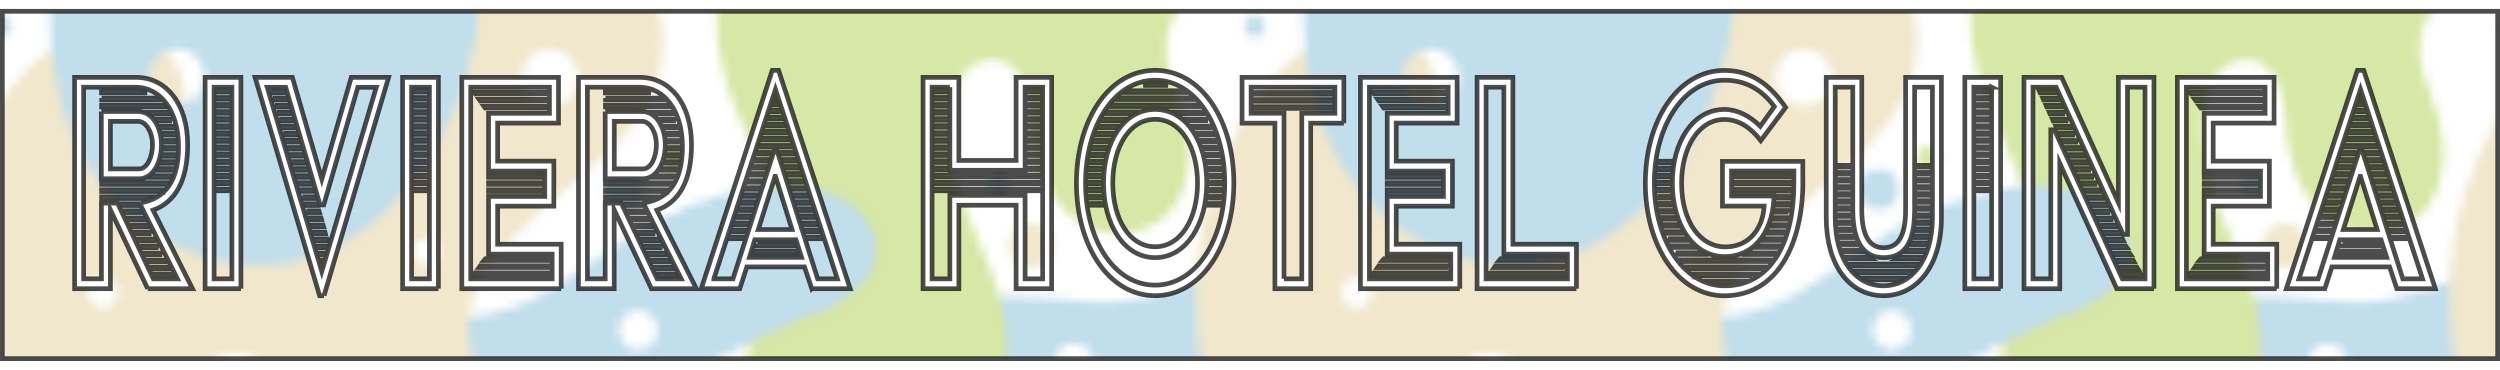 <svg xmlns="http://www.w3.org/2000/svg" xmlns:xlink="http://www.w3.org/1999/xlink" width="250" height="37" id="Layer_1" viewBox="0 0 289.12 40.72">
  <style>
    .st1{fill:#c6dd7f}.st2{fill:#e9ddb7}.st3{fill:#a6d0e4}
  </style>
  <pattern id="Alyssa" width="144.13" height="138.36" x="-195.92" y="-49.22" overflow="visible" patternUnits="userSpaceOnUse" viewBox="99.96 -216.83 144.13 138.36">
    <path fill="none" d="M99.96-216.83h144.13v138.36H99.96z"/>
    <path d="M311.04-58.31c-11.76-1.38-19.37.35-22.65 3.11-3.02 2.54-4.96 5.41-2.25 11.93 2.94 7.09 1.53 14.73-5.54 15.91-6.22 1.04-10.89-4.84-11.24-12.28-.24-5.18-1.9-8.3-5.53-7.61-3.63.69-4.63 5.9-3.63 11.76 1.38 8.13 5.54 11.76 6.23 20.23.49 6.05-2.94 13.66-12.45 15.04-9.3 1.35-15.91-4.32-16.6-10.55-.73-6.59 3.63-10.89 3.11-17.64s-4.01-10.17-5.88-17.29c-2.77-10.55 1.21-19.02 7.78-22.65 14.75-8.15 22.83 3.64 35.97 1.56 10.9-1.73 23.35-18.16 33.03-19.54 8.23-1.17 13.83 4.67 15.04 14.01 1.21 9.34-4.74 15.27-15.39 14.01zm-42.2.52c0-2.29-1.86-4.15-4.15-4.15s-4.15 1.86-4.15 4.15 1.86 4.15 4.15 4.15 4.15-1.86 4.15-4.15zm49.46-15.39c0-.96-.78-1.73-1.73-1.73s-1.73.77-1.73 1.73.77 1.73 1.73 1.73 1.73-.77 1.73-1.73z" class="st1"/>
    <path d="M148.8-77.49c0 7.17 4.59 13.81-1 16.33-8.5 3.83-28-14.33-28-36.17 0-12 8.67-19 17.83-19 12.33 0 18 8.17 18 17.5s-6.83 13.14-6.83 21.34zm-5.41-5.37c0-1.15-.93-2.08-2.07-2.08-1.15 0-2.08.93-2.08 2.08s.93 2.08 2.08 2.08c1.14-.01 2.07-.94 2.07-2.08z" class="st2"/>
    <path d="M223.49-54c-7.87 2.74-19.44-15.3-17.67-27.02 1.24-8.23 7.12-13.19 13.09-14.22 7.53-1.3 12.9 2.6 13.3 7.24.55 6.31-3.63 7.52-4.22 14.96-.56 7.14 3.69 16.19-4.5 19.04zm-3.78-27.51c0-1.43-1.16-2.59-2.59-2.59s-2.59 1.16-2.59 2.59 1.16 2.59 2.59 2.59c1.42.01 2.59-1.16 2.59-2.59z" class="st3"/>
    <path d="M119.35-76.47c0 1.43-1.16 2.59-2.59 2.59s-2.59-1.16-2.59-2.59 1.16-2.59 2.59-2.59 2.59 1.16 2.59 2.59z" class="st2"/>
    <path d="M184.57-84.19c.74 8.1 12.67 7.02 17.9 14.21 10.52 14.47-1.22 46.37-21.63 46.37-11.74 0-24.22-9.72-24.22-29.22 0-15.83 10.17-21.5 8.25-42.17-1.01-10.83-12.5-20.34-12.5-34.75 0-5.92 3.59-13.45 11.55-13.45 7.05 0 10.82 5.95 10.82 12.9 0 6.8-5.38 15.74 1.38 19.05 5.24 2.57 13.21-4.77 19.5-6.75 5.19-1.64 12.39.22 14.75 8.5 2.53 8.88-3.25 14.75-11.59 16.69-6.31 1.49-14.8 2.18-14.21 8.62zm-15.98-30.56c0-1.82-1.47-3.29-3.29-3.29-1.81 0-3.29 1.47-3.29 3.29 0 1.81 1.47 3.29 3.29 3.29s3.29-1.47 3.29-3.29zm25.98 9.7c1.29 0 2.33-1.04 2.33-2.33s-1.04-2.33-2.33-2.33-2.33 1.04-2.33 2.33c0 1.28 1.05 2.33 2.33 2.33zm-19.98 59.67c0-1.82-1.47-3.29-3.29-3.29-1.81 0-3.29 1.47-3.29 3.29 0 1.81 1.47 3.29 3.29 3.29 1.82-.01 3.29-1.48 3.29-3.29z" class="st3"/>
    <path d="M166.91-58.31c-11.76-1.38-19.37.35-22.65 3.11-3.02 2.54-4.96 5.41-2.25 11.93 2.94 7.09 1.53 14.73-5.54 15.91-6.22 1.04-10.89-4.84-11.24-12.28-.24-5.18-1.9-8.3-5.53-7.61-3.63.69-4.63 5.9-3.63 11.76 1.38 8.13 5.54 11.76 6.23 20.23.49 6.05-2.94 13.66-12.45 15.04-9.3 1.35-15.91-4.32-16.6-10.55-.73-6.59 3.63-10.89 3.11-17.64s-4.01-10.17-5.88-17.29c-2.77-10.55 1.21-19.02 7.78-22.65 14.75-8.15 22.83 3.64 35.97 1.56 10.9-1.73 23.35-18.16 33.03-19.54 8.23-1.17 13.83 4.67 15.04 14.01 1.21 9.34-4.74 15.27-15.39 14.01zm-42.2.52c0-2.29-1.86-4.15-4.15-4.15s-4.15 1.86-4.15 4.15 1.86 4.15 4.15 4.15 4.15-1.86 4.15-4.15zm49.46-15.39c0-.96-.78-1.73-1.73-1.73-.96 0-1.73.77-1.73 1.73s.77 1.73 1.73 1.73 1.73-.77 1.73-1.73z" class="st1"/>
    <g>
      <path d="M290.28-104.84c0 6.23-4.15 10.72-8.65 11.59-4.5.87-8.32-1.28-12.97 1.21-4.84 2.59-7.09 11.07-16.78 11.07-7.96 0-15.22-7.96-15.22-18.85 0-20.23 13.14-29.23 25.59-29.23 16.62 0 28.03 12.62 28.03 24.21zm-19.71-14.35c0-2.1-1.7-3.8-3.8-3.8-2.1 0-3.8 1.7-3.8 3.8 0 2.1 1.7 3.8 3.8 3.8 2.1 0 3.8-1.7 3.8-3.8z" class="st3"/>
      <path d="M311.04-196.67c-11.76-1.38-19.37.35-22.65 3.11-3.02 2.54-4.96 5.41-2.25 11.93 2.94 7.09 1.53 14.73-5.54 15.91-6.22 1.04-10.89-4.84-11.24-12.28-.24-5.18-1.9-8.3-5.53-7.61-3.63.69-4.63 5.9-3.63 11.76 1.38 8.13 5.54 11.76 6.23 20.23.49 6.05-2.94 13.66-12.45 15.04-9.3 1.35-15.91-4.32-16.6-10.55-.73-6.59 3.63-10.89 3.11-17.64s-4.01-10.17-5.88-17.29c-2.77-10.55 1.21-19.02 7.78-22.65 14.75-8.15 22.83 3.64 35.97 1.56 10.9-1.73 23.35-18.16 33.03-19.54 8.23-1.17 13.83 4.67 15.04 14.01 1.21 9.34-4.74 15.26-15.39 14.01zm-42.2.52c0-2.29-1.86-4.15-4.15-4.15s-4.15 1.86-4.15 4.15 1.86 4.15 4.15 4.15 4.15-1.86 4.15-4.15zm49.46-15.39c0-.96-.78-1.73-1.73-1.73s-1.73.77-1.73 1.73.77 1.73 1.73 1.73 1.73-.78 1.73-1.73z" class="st1"/>
    </g>
    <g>
      <path d="M131.8-133.19c-13.96 1.99-21.17-13.33-17.67-20.33 3.67-7.33 12.12-4.17 19.5-4.17 9.67 0 16.37-7.57 20.42-2.25 4.25 5.58-5.01 24.29-22.25 26.75zm.52-17.48c0-1.24-1.01-2.25-2.25-2.25s-2.25 1.01-2.25 2.25 1.01 2.25 2.25 2.25 2.25-1.01 2.25-2.25z" class="st3"/>
      <path d="M148.8-215.86c0 7.17 4.59 13.81-1 16.33-8.5 3.83-28-14.33-28-36.17 0-12 8.67-19 17.83-19 12.33 0 18 8.17 18 17.5 0 9.34-6.83 13.15-6.83 21.34zm-5.41-5.37c0-1.15-.93-2.08-2.07-2.08-1.15 0-2.08.93-2.08 2.08s.93 2.08 2.08 2.08c1.14 0 2.07-.93 2.07-2.08z" class="st2"/>
      <path d="M146.15-104.84c0 6.23-4.15 10.72-8.65 11.59-4.5.87-8.32-1.28-12.97 1.21-4.84 2.59-7.09 11.07-16.77 11.07-7.96 0-15.22-7.96-15.22-18.85 0-20.23 13.14-29.23 25.59-29.23 16.61 0 28.02 12.62 28.02 24.21zm-19.71-14.35c0-2.1-1.7-3.8-3.8-3.8-2.1 0-3.8 1.7-3.8 3.8 0 2.1 1.7 3.8 3.8 3.8 2.1 0 3.8-1.7 3.8-3.8z" class="st3"/>
      <path d="M145.46-128.53c0 1.34-1.08 2.42-2.42 2.42-1.34 0-2.42-1.08-2.42-2.42 0-1.34 1.08-2.42 2.42-2.42 1.34 0 2.42 1.08 2.42 2.42z" class="st1"/>
      <path d="M229.16-147.04c-3.19 4.68 1.04 10.72-1.38 15.22s-6.74 5.02-9.86 2.6c-3.63-2.83-3.41-6.64-8.3-8.82-5.53-2.46-17.98 2.25-19.71-7.26-.88-4.81 2.38-8.57 7.26-9.68 6.05-1.38 9.35-.18 15.39-3.11 6.05-2.94 11.24-8.99 22.14-12.11 10.41-2.97 16.07 1.56 16.6 5.88 1.04 8.46-17.13 9.94-22.14 17.28zm-2.25-7.43c0-1.24-1.01-2.25-2.25-2.25s-2.25 1.01-2.25 2.25 1.01 2.25 2.25 2.25c1.25-.01 2.25-1.01 2.25-2.25z" class="st3"/>
      <path d="M256.13-107.86c0 17.17-14.5 25.5-27 22.83-10.26-2.19-12.83-17.33-16.67-26.17-3.71-8.56-8.83-22.5-20.17-22.5-11.2 0-12.83 14.5-23.67 14.5-11 0-24.5-15.67-24.5-39.67 0-14.67 9.8-31.46 20.83-30.67 11.67.83 4.5 19.67 15.33 19.67 9.5 0 7.86-16.26 9.17-23.33 1.67-9 6.83-14.17 18.5-13.17 14.44 1.24 22.33 13.5 18.87 23.34-4.03 11.45-23.87 17.32-21.54 30.49 1.35 7.59 13 12 26 16.17 14.54 4.67 24.85 11.35 24.85 28.51zm-44.95-75.84c0 1.82 1.47 3.29 3.29 3.29 1.81 0 3.29-1.47 3.29-3.29s-1.47-3.29-3.29-3.29-3.29 1.47-3.29 3.29zm-46.7 24.9c0-.96-.77-1.73-1.73-1.73s-1.73.78-1.73 1.73c0 .96.78 1.73 1.73 1.73.96 0 1.73-.77 1.73-1.73zm17.47 10.72c0-2.1-1.7-3.8-3.8-3.8-2.1 0-3.8 1.7-3.8 3.8 0 2.1 1.71 3.8 3.8 3.8 2.1.01 3.8-1.69 3.8-3.8zm19.89-15.56c0-.86-.7-1.56-1.56-1.56-.86 0-1.56.7-1.56 1.56 0 .86.7 1.56 1.56 1.56.86 0 1.56-.7 1.56-1.56zm29.64 54.7c0-1.75-1.42-3.17-3.17-3.17s-3.17 1.42-3.17 3.17 1.42 3.17 3.17 3.17 3.17-1.42 3.17-3.17z" class="st2"/>
      <path d="M223.49-192.36c-7.87 2.74-19.44-15.3-17.67-27.02 1.24-8.23 7.12-13.19 13.09-14.22 7.53-1.3 12.9 2.6 13.3 7.24.55 6.31-3.63 7.52-4.22 14.96-.56 7.14 3.69 16.19-4.5 19.04zm-3.78-27.51c0-1.43-1.16-2.59-2.59-2.59s-2.59 1.16-2.59 2.59 1.16 2.59 2.59 2.59c1.42 0 2.59-1.16 2.59-2.59z" class="st3"/>
      <path d="M119.35-214.83c0 1.43-1.16 2.59-2.59 2.59s-2.59-1.16-2.59-2.59 1.16-2.59 2.59-2.59 2.59 1.16 2.59 2.59zM253.35-128.09c0-8.41-5.08-15.23-11.34-15.23s-11.34 6.82-11.34 15.23 5.08 12.44 11.34 12.44 11.34-4.03 11.34-12.44z" class="st2"/>
      <path d="M184.57-222.55c.74 8.1 12.67 7.02 17.9 14.21 10.52 14.47-1.22 46.37-21.63 46.37-11.74 0-24.22-9.72-24.22-29.22 0-15.83 10.17-21.5 8.25-42.17-1.01-10.83-12.5-20.34-12.5-34.75 0-5.92 3.59-13.45 11.55-13.45 7.05 0 10.82 5.95 10.82 12.9 0 6.8-5.38 15.74 1.38 19.05 5.24 2.57 13.21-4.77 19.5-6.75 5.19-1.64 12.39.22 14.75 8.5 2.53 8.88-3.25 14.75-11.59 16.69-6.31 1.48-14.8 2.18-14.21 8.62zm-15.98-30.56c0-1.82-1.47-3.29-3.29-3.29-1.81 0-3.29 1.47-3.29 3.29 0 1.81 1.47 3.29 3.29 3.29s3.29-1.48 3.29-3.29zm25.98 9.7c1.29 0 2.33-1.04 2.33-2.33s-1.04-2.33-2.33-2.33-2.33 1.04-2.33 2.33c0 1.28 1.05 2.33 2.33 2.33zm-19.98 59.67c0-1.82-1.47-3.29-3.29-3.29-1.81 0-3.29 1.47-3.29 3.29 0 1.81 1.47 3.29 3.29 3.29 1.82-.01 3.29-1.48 3.29-3.29z" class="st3"/>
      <path d="M166.91-196.67c-11.76-1.38-19.37.35-22.65 3.11-3.02 2.54-4.96 5.41-2.25 11.93 2.94 7.09 1.53 14.73-5.54 15.91-6.22 1.04-10.89-4.84-11.24-12.28-.24-5.18-1.9-8.3-5.53-7.61-3.63.69-4.63 5.9-3.63 11.76 1.38 8.13 5.54 11.76 6.23 20.23.49 6.05-2.94 13.66-12.45 15.04-9.3 1.35-15.91-4.32-16.6-10.55-.73-6.59 3.63-10.89 3.11-17.64s-4.01-10.17-5.88-17.29c-2.77-10.55 1.21-19.02 7.78-22.65 14.75-8.15 22.83 3.64 35.97 1.56 10.9-1.73 23.35-18.16 33.03-19.54 8.23-1.17 13.83 4.67 15.04 14.01 1.21 9.34-4.74 15.26-15.39 14.01zm-42.2.52c0-2.29-1.86-4.15-4.15-4.15s-4.15 1.86-4.15 4.15 1.86 4.15 4.15 4.15 4.15-1.86 4.15-4.15zm49.46-15.39c0-.96-.78-1.73-1.73-1.73-.96 0-1.73.77-1.73 1.73s.77 1.73 1.73 1.73 1.73-.78 1.73-1.73zM230.2-174.36c0 .76-.62 1.38-1.38 1.38-.76 0-1.38-.62-1.38-1.38 0-.76.62-1.38 1.38-1.38.76 0 1.38.62 1.38 1.38z" class="st1"/>
      <path d="M235.73-212.75c0 1.24-1.01 2.25-2.25 2.25s-2.25-1.01-2.25-2.25 1.01-2.25 2.25-2.25 2.25 1.01 2.25 2.25z" class="st2"/>
      <path d="M152.21-189.58c0 .67-.54 1.21-1.21 1.21s-1.21-.54-1.21-1.21.54-1.21 1.21-1.21 1.21.54 1.21 1.21zM148.57-121.1c0 .76-.62 1.38-1.38 1.38s-1.38-.62-1.38-1.38c0-.76.62-1.38 1.38-1.38s1.38.62 1.38 1.38z" class="st3"/>
      <path d="M233.14-143.06c0 .67-.54 1.21-1.21 1.21-.67 0-1.21-.54-1.21-1.21 0-.67.54-1.21 1.21-1.21.67 0 1.21.54 1.21 1.21z" class="st2"/>
      <path d="M195.85-125.13c0 1.88-1.53 3.41-3.41 3.41-1.88 0-3.41-1.53-3.41-3.41 0-1.88 1.53-3.41 3.41-3.41 1.88 0 3.41 1.52 3.41 3.41z" class="st1"/>
      <path d="M200.83-85.28c0 1.16-.94 2.1-2.1 2.1s-2.1-.94-2.1-2.1.94-2.1 2.1-2.1 2.1.94 2.1 2.1zM162.03-91.58c0 .87-.7 1.57-1.57 1.57-.87 0-1.57-.7-1.57-1.57 0-.87.71-1.57 1.57-1.57.87 0 1.57.71 1.57 1.57z" class="st2"/>
      <circle cx="233.08" cy="-205.62" r="2.62" class="st1"/>
      <circle cx="223.12" cy="-170.75" r="2.36" class="st3"/>
      <path d="M127.69-164.2c0 1.45-1.17 2.62-2.62 2.62-1.45 0-2.62-1.17-2.62-2.62 0-1.45 1.17-2.62 2.62-2.62 1.44 0 2.62 1.17 2.62 2.62z" class="st2"/>
      <path d="M122.7-171.28c0 .72-.59 1.31-1.31 1.31-.72 0-1.31-.59-1.31-1.31s.59-1.31 1.31-1.31c.73 0 1.31.59 1.31 1.31z" class="st3"/>
      <path d="M186.94-119.37c0 .87-.71 1.57-1.57 1.57-.87 0-1.57-.7-1.57-1.57 0-.87.7-1.57 1.57-1.57.86 0 1.57.7 1.57 1.57z" class="st2"/>
    </g>
    <g>
      <path d="M85.03-147.04c-3.19 4.68 1.04 10.72-1.38 15.22s-6.74 5.02-9.86 2.6c-3.63-2.83-3.41-6.64-8.3-8.82-5.53-2.46-17.98 2.25-19.71-7.26-.88-4.81 2.38-8.57 7.26-9.68 6.05-1.38 9.35-.18 15.39-3.11 6.05-2.94 11.24-8.99 22.14-12.11 10.41-2.97 16.07 1.56 16.6 5.88 1.04 8.46-17.13 9.94-22.14 17.28zm-2.24-7.43c0-1.24-1.01-2.25-2.25-2.25s-2.25 1.01-2.25 2.25 1.01 2.25 2.25 2.25c1.24-.01 2.25-1.01 2.25-2.25z" class="st3"/>
      <path d="M112-107.86c0 17.17-14.5 25.5-27 22.83-10.26-2.19-12.83-17.33-16.67-26.17-3.71-8.56-8.83-22.5-20.17-22.5-11.2 0-12.83 14.5-23.67 14.5-11 0-24.5-15.67-24.5-39.67 0-14.67 9.8-31.46 20.83-30.67 11.67.83 4.5 19.67 15.33 19.67 9.5 0 7.86-16.26 9.17-23.33 1.67-9 6.83-14.17 18.5-13.17 14.44 1.24 22.33 13.5 18.87 23.34-4.03 11.45-23.87 17.32-21.54 30.49 1.35 7.59 13 12 26 16.17C101.7-131.7 112-125.02 112-107.86zM67.05-183.7c0 1.82 1.47 3.29 3.29 3.29 1.81 0 3.29-1.47 3.29-3.29s-1.47-3.29-3.29-3.29-3.29 1.47-3.29 3.29zm-46.69 24.9c0-.96-.77-1.73-1.73-1.73s-1.73.78-1.73 1.73c0 .96.78 1.73 1.73 1.73s1.73-.77 1.73-1.73zm17.46 10.72c0-2.1-1.7-3.8-3.8-3.8-2.1 0-3.8 1.7-3.8 3.8 0 2.1 1.71 3.8 3.8 3.8 2.1.01 3.8-1.69 3.8-3.8zm19.89-15.56c0-.86-.7-1.56-1.56-1.56-.86 0-1.56.7-1.56 1.56 0 .86.7 1.56 1.56 1.56.86 0 1.56-.7 1.56-1.56zm29.64 54.7c0-1.75-1.42-3.17-3.17-3.17s-3.17 1.42-3.17 3.17 1.42 3.17 3.17 3.17 3.17-1.42 3.17-3.17z" class="st2"/>
      <path d="M109.22-128.09c0-8.41-5.08-15.23-11.34-15.23s-11.34 6.82-11.34 15.23 5.08 12.44 11.34 12.44 11.34-4.03 11.34-12.44z" class="st2"/>
    </g>
  </pattern>
  <pattern id="SVGID_1_" patternTransform="translate(0 24)" xlink:href="#Alyssa"/>
  <path fill="url(#SVGID_1_)" stroke="#000" stroke-miterlimit="10" stroke-width=".546" d="M16.29 22.41c2.87-.49 4.36-2.57 4.36-6.48 0-4.2-2.14-6.88-4.96-6.88H9.67v22.16h2.06v-8.76h1.86l4.14 8.76h2.79l-4.22-8.43v-.37zm2.08-1.3h-6.62v-.2h6.87l-.25.2zm.84-.82h-7.46v-.2h7.6l-.14.2zm.48-.81h-2.17l.22-.2h2.06l-.11.2zm.31-.82h-1.8l.14-.2h1.75l-.09.2zm.2-.81h-1.6l.08-.2h1.58l-.06.2zm.11-.81h-1.49l.03-.2h1.46v.2zm.06-.82h-1.41v-.2h1.41v.2zm-.03-.81h-1.41v-.2h1.41v.2zm-.08-.82h-1.35l-.08-.2h1.44v.2zm-.12-.81h-1.52l-.08-.2h1.55l.05.2zm-.25-.82h-1.58l-.2-.2h1.72l.06.2zm-.31-.81h-1.97l-.31-.2h2.17l.11.2zM11.75 9.5h3.94l1.32.2h-5.27v-.2zm0 .81h6.34l.23.2h-6.56v-.2zm0 .82h7.18l.14.2h-7.32v-.2zm-.03.73h4.25c1.72 0 2.7 1.95 2.7 3.83 0 2.16-1.04 3.95-2.59 3.95h-4.36v-7.78zm.03 10.06v-.2h5.49l-.73.2h-4.76zm2.2.61h2v.2h-1.91l-.09-.2zm6 8.35h-2.06l-.08-.2h2.06l.08.2zm-.37-.81H17.5l-.08-.2h2.03l.13.2zm-.42-.82H17.1l-.08-.2h2.03l.11.2zm-.4-.81H16.7l-.08-.2h2l.14.2zm-.42-.82h-2.03l-.08-.2h2l.11.2zm-.39-.81h-2.03l-.08-.2h1.97l.14.2zm-.42-.81h-1.97l-.08-.2h1.94l.11.2zm-.4-.82h-1.97l-.08-.2h1.91l.14.2zm-.42-.81h-1.92l-.08-.2h1.89l.11.2zm-.4-.82H14.4l-.08-.2h1.86l.13.2zm-.22-5.05h-3.32V13h3.21c.93 0 1.66 1.26 1.66 2.69s-.62 2.81-1.55 2.81zm122.4 1.63c0 4.11-1.92 7.37-4.9 7.37-3.01 0-4.9-3.26-4.9-7.37s1.89-7.37 4.9-7.37c2.98 0 4.9 3.26 4.9 7.37zm96.62-11.08v22.16h2.06V13.98h.42l7.86 17.23h2.62V9.05h-2.03v17.02h-.51l-7.74-17.02h-2.68zm.74.45h1.77l.11.2h-1.8l-.08-.2zm11.8 21.3h-2.06l-.08-.2h2l.14.2zm-.4-.73h-1.97l-.08-.2h1.92l.13.2zm-.45-.82h-1.92l-.08-.2h1.89l.11.2zm-.53-1.01l.14.2h-1.89l-.08-.2h1.83zm-.29-.62h-1.83l-.08-.2h1.77l.14.2zm-.42-.81h-1.77l-.08-.2h1.75l.1.2zm-.42-.81h-1.72l-.08-.2h1.69l.11.2zm-.37-.82h-1.72l-.08-.2h1.69l.11.2zm-.36-.81h-1.75l-.08-.2h1.72l.11.2zm-.37-.82h-1.75l-.08-.2h1.72l.11.2zm-.39-.81h-1.72l-.08-.2h1.69l.11.2zm-.37-.82h-1.72l-.08-.2h1.69l.11.2zm-.36-.81h-1.72l-.08-.2h1.69l.11.2zm-.37-.82h-1.75l-.08-.2h1.72l.11.2zm-.37-.81h-1.75l-.08-.2h1.72l.11.2zm-.36-.82h-1.75l-.08-.2h1.72l.11.2zm-.4-.81h-1.72l-.08-.2h1.69l.11.2zm-.36-.81h-1.72l-.08-.2h1.69l.11.2zm-.37-.82h-1.72l-.08-.2h1.69l.11.2zm-.37-.81h-1.75l-.08-.2h1.72l.11.2zm-.36-.82h-1.75l-.08-.2h1.72l.11.2zm-.4-.81h-1.72l-.08-.2h1.69l.11.2zm-.36-.82h-1.75l-.08-.2h1.72l.11.2zm-.37-.81h-1.75l-.08-.2h1.72l.11.2zm-.36-.82h-1.77l-.08-.2h1.75l.1.2zm-.37-.81h-1.77l-.08-.2H238l.1.2zM74.36 18.5h-3.32V13h3.21c.93 0 1.66 1.26 1.66 2.69s-.62 2.81-1.55 2.81zm74.13 12.71h2.06V12.07h3.83V9.05h-9.69v3.01h3.8v19.15zm-3.52-21.55h9.12v.2h-9.12v-.2zm0 .82h9.12v.2h-9.12v-.2zm0 1.02v-.2h9.12v.2h-9.12zM49.66 9.05H47.6v22.16h2.06V9.05zm-.28 11.98h-1.49v-.2h1.49v.2zm0-.82h-1.49v-.2h1.49v.2zm0-.81h-1.49v-.2h1.49v.2zm0-.82h-1.49v-.2h1.49v.2zm0-.81h-1.49v-.2h1.49v.2zm0-.82h-1.49v-.2h1.49v.2zm0-.81h-1.49v-.2h1.49v.2zm0-.82h-1.49v-.2h1.49v.2zm0-.81h-1.49v-.2h1.49v.2zm0-.81h-1.49v-.2h1.49v.2zm0-.82h-1.49v-.2h1.49v.2zm0-.81h-1.49v-.2h1.49v.2zm0-.82h-1.49v-.2h1.49v.2zm0-.81h-1.49v-.2h1.49v.2zm0-.82h-1.49v-.2h1.49v.2zm37.91 17.07l-.62 2.04h6.03l-.65-2.04h-4.76zm.31.49h4.08l.08.2h-4.22l.06-.2zm-.31 1.01l.06-.2h4.56l.06.2h-4.68zm112.14.45c-3.63 0-6.03-3.75-6.03-8.51s2.39-8.51 6.03-8.51c1.49 0 2.96.77 4.14 1.95l1.63-2.28c-1.46-2-3.35-3.05-5.77-3.05-4.7 0-8.11 5.25-8.11 11.89 0 6.64 3.41 11.89 8.11 11.89 5.43 0 8.03-5.09 8.03-11.85v-1.43h-7.21v2.89h4.9c-.03 3.35-1.75 7.01-5.72 7.01zm-7.66-11.03h1.58l-.06.2h-1.55l.03-.2zm-.08.81h1.55l-.06.2h-1.52l.03-.2zm-.06.81h1.52l-.03.2h-1.52l.03-.2zm-.03.82h1.52v.2h-1.52v-.2zm0 .81h1.52l.03.2h-1.52l-.03-.2zm.06.82h1.52l.06.2h-1.55l-.03-.2zm.08.81h1.55l.06.2h-1.55l-.06-.2zm.14.82h1.58l.06.2h-1.6l-.04-.2zm.17.81h1.63l.08.2h-1.69l-.02-.2zm.2.82H194l.11.2h-1.77l-.09-.2zm.28.81h1.86l.14.2h-1.91l-.09-.2zm.34.82h2.03l.14.2h-2.08l-.09-.2zm.42.81h2.25l.17.2h-2.34l-.08-.2zm.48.81h2.76l.28.2h-2.9l-.14-.2zm5.66 3.39c-.45 0-.93-.04-1.32-.12h2.62c-.23.07-.59.12-1.3.12zm3.21-.74h-6.08l-.37-.2H203l-.36.2zm1.21-.81h-8.45l-.2-.2h8.84l-.19.2zm.73-.82h-10l-.17-.2h4.08c.23.04.62.08.93.08.39 0 .65-.04.9-.08h4.42l-.16.2zm.65-.81h-3.07l.28-.2h2.93l-.14.2zm.45-.82h-2.39l.23-.2h2.28l-.12.2zm.31-.81h-2l.14-.2h1.97l-.11.2zm.28-.82h-1.8l.14-.2h1.75l-.09.2zm.26-.81h-1.72l.11-.2h1.69l-.08.2zm.17-.81h-1.6l.06-.2h1.6l-.06.2zm.14-.82h-1.52l.03-.2h1.55l-.06.2zm.11-.81h-1.55l.06-.2h1.52l-.03.2zm.08-.82h-1.55l.03-.2h1.52v.2zm-6.42-2.65h6.5v.2h-6.5v-.2zm0 .82h6.5v.2h-6.5v-.2zm0 1.02v-.2h6.5v.2h-6.5zm29.72-12.02h-2.06v22.16h2.06V9.05zm-.28 11.98h-1.49v-.2h1.49v.2zm0-.82h-1.49v-.2h1.49v.2zm0-.81h-1.49v-.2h1.49v.2zm0-.82h-1.49v-.2h1.49v.2zm0-.81h-1.49v-.2h1.49v.2zm0-.82h-1.49v-.2h1.49v.2zm0-.81h-1.49v-.2h1.49v.2zm0-.82h-1.49v-.2h1.49v.2zm0-.81h-1.49v-.2h1.49v.2zm0-.81h-1.49v-.2h1.49v.2zm0-.82h-1.49v-.2h1.49v.2zm0-.81h-1.49v-.2h1.49v.2zm0-.82h-1.49v-.2h1.49v.2zm0-.81h-1.49v-.2h1.49v.2zm0-.82h-1.49v-.2h1.49v.2zM89.68 19.36l1.92 6.15h-3.91l1.94-6.15h.05zm128.14 9.4c-2.03 0-3.55-1.43-3.55-5.54V9.05h-2.03v15.07c0 4.93 2.34 7.9 5.58 7.9 3.13 0 5.66-2.85 5.66-7.9V9.05h-2.06v14.17c.01 4.12-1.37 5.54-3.6 5.54zm-5.29-10.67h1.46v.2h-1.46v-.2zm0 .82h1.46v.2h-1.46v-.2zm0 .81h1.46v.2h-1.46v-.2zm0 .82h1.46v.2h-1.46v-.2zm0 .81h1.46v.2h-1.46v-.2zm0 .82h1.46v.2h-1.46v-.2zm0 .81h1.46v.2h-1.46v-.2zm0 .82h1.46l.03.2h-1.49v-.2zm0 .81h1.49l.06.2h-1.55v-.2zm.05.82h1.55l.06.2h-1.58l-.03-.2zm.12.81h1.63l.06.2h-1.66l-.03-.2zm.17.81h1.72l.14.2h-1.83l-.03-.2zm.25.82h1.94l.17.2h-2.03l-.08-.2zm.34.81h2.45l.34.2h-2.67l-.12-.2zm5.85 2.65h-3.01l-.51-.2h4.05l-.53.2zm1.44-.81h-5.86l-.2-.2h6.28l-.22.2zm.82-.82h-7.46l-.14-.2h7.77l-.17.2zm.53-.81h-2.62l.37-.2h2.37l-.12.2zm-.39-10.8h1.49v.2h-1.49v-.2zm0 .82h1.49v.2h-1.49v-.2zm0 .81h1.49v.2h-1.49v-.2zm0 .82h1.49v.2h-1.49v-.2zm0 .81h1.49v.2h-1.49v-.2zm0 .82h1.49v.2h-1.49v-.2zm0 .81h1.49v.2h-1.49v-.2zm-.03.82h1.52v.2h-1.52v-.2zm-.03.81h1.55l-.03.2h-1.55l.03-.2zm-.08.82h1.58l-.06.2h-1.58l.06-.2zm-.2.81h1.66l-.06.2h-1.66l.06-.2zm-.25.81h1.72l-.06.2H221l.12-.2zm-.45.82h1.89l-.06.2h-1.97l.14-.2zM26.82 9.05h-2.06v22.16h2.06V9.05zm-.28 11.98h-1.49v-.2h1.49v.2zm0-.82h-1.49v-.2h1.49v.2zm0-.81h-1.49v-.2h1.49v.2zm0-.82h-1.49v-.2h1.49v.2zm0-.81h-1.49v-.2h1.49v.2zm0-.82h-1.49v-.2h1.49v.2zm0-.81h-1.49v-.2h1.49v.2zm0-.82h-1.49v-.2h1.49v.2zm0-.81h-1.49v-.2h1.49v.2zm0-.81h-1.49v-.2h1.49v.2zm0-.82h-1.49v-.2h1.49v.2zm0-.81h-1.49v-.2h1.49v.2zm0-.82h-1.49v-.2h1.49v.2zm0-.81h-1.49v-.2h1.49v.2zm0-.82h-1.49v-.2h1.49v.2zm83.31-.57h-2.06v22.16h2.06v-9.65h8.7v9.65h2.03V9.05h-2.03v9.61h-8.7V9.05zm-1.78.37h1.49v.2h-1.49v-.2zm0 .81h1.49v.2h-1.49v-.2zm0 .82h1.49v.2h-1.49v-.2zm0 .81h1.49v.2h-1.49v-.2zm0 .82h1.49v.2h-1.49v-.2zm0 .81h1.49v.2h-1.49v-.2zm0 .82h1.49v.2h-1.49v-.2zm0 .81h1.49v.2h-1.49v-.2zm0 .82h1.49v.2h-1.49v-.2zm0 .81h1.49v.2h-1.49v-.2zm0 .81h1.49v.2h-1.49v-.2zm0 .82h1.49v.2h-1.49v-.2zm12.22 2.65h-12.22v-.2h12.22v.2zm0-.82h-12.22v-.2h12.22v.2zM118.8 9.42h1.49v.2h-1.49v-.2zm0 .81h1.49v.2h-1.49v-.2zm0 .82h1.49v.2h-1.49v-.2zm0 .81h1.49v.2h-1.49v-.2zm0 .82h1.49v.2h-1.49v-.2zm0 .81h1.49v.2h-1.49v-.2zm0 .82h1.49v.2h-1.49v-.2zm0 .81h1.49v.2h-1.49v-.2zm0 .82h1.49v.2h-1.49v-.2zm0 .81h1.49v.2h-1.49v-.2zm0 .81h1.49v.2h-1.49v-.2zm0 .82h1.49v.2h-1.49v-.2zm1.49.81v.2h-12.22v-.2h12.22zm150.31 7.5l-.62 2.04h6.03l-.65-2.04h-4.76zm.31.49h4.08l.08.2h-4.22l.06-.2zm-.31 1.01l.06-.2h4.56l.06.2h-4.68zM173.92 9.05h-2.06v22.16h9.41v-2.85h-7.35V9.05zm7.06 21.67h-8.76l.14-.2h8.62v.2zm0-.82h-8.17l.14-.2h8.02v.2zm0-1.01v.2h-7.6l.17-.2h7.43zM37.01 22.66l-3.97-13.6H30.9l6.31 21.3 6.31-21.3h-2.14l-3.94 13.6h-.43zM31.33 9.5h1.52l.06.2h-1.49l-.09-.2zm.22.81h1.52l.06.2h-1.49l-.09-.2zm.25.82h1.52l.06.2h-1.49l-.09-.2zm.23.81h1.52l.06.2h-1.49l-.09-.2zm.25.82h1.52l.06.2h-1.49l-.09-.2zm.26.81h1.49l.06.2h-1.46l-.09-.2zm.22.82h1.52l.06.2h-1.49l-.09-.2zm.26.81h1.49l.06.2H33.1l-.08-.2zm.25.82h1.49l.06.2h-1.46l-.09-.2zm.22.81h1.49l.06.2h-1.46l-.09-.2zm.26.82h1.49l.06.2h-1.46l-.09-.2zm.22.81h1.49l.06.2h-1.46l-.09-.2zm.26.82h1.49l.06.2h-1.46l-.09-.2zm.22.81h1.49l.06.2h-1.46l-.09-.2zm.26.81h1.46l.06.2h-1.44l-.08-.2zm.25.82h1.44l.06.2h-1.41l-.09-.2zm.22.81h1.46l.06.2h-1.44l-.08-.2zm.26.82h1.44l.06.2h-1.41l-.09-.2zm.22.81h1.46l.06.2h-1.44l-.08-.2zm.26.82h1.44l.06.2H36l-.08-.2zm1.32 4.23l-.06-.16h.11l-.05.16zm.2-.77h-.45l-.08-.2h.62l-.09.2zm.25-.82h-.96l-.08-.2h1.13l-.09.2zm.17-.81h-1.38l-.08-.2h1.41l.05.2zm-.23-.81h-1.38l-.08-.2h1.41l.05.2zm228.24 5.21h2.22l4.73-14.74h.39l4.67 14.74h2.28L272.99 9.3l-7.12 21.91zm3.32-4.64h-1.55l.08-.2h1.55l-.08.2zm.26-.82h-1.52l.06-.2h1.55l-.09.2zm.25-.81h-1.52l.08-.2h1.52l-.08.2zm.25-.82h-1.49l.06-.2h1.52l-.09.2zm.28-.81h-1.52l.08-.2h1.52l-.08.2zm.26-.82H269l.06-.2h1.52l-.09.2zm.25-.81h-1.49l.06-.2h1.52l-.09.2zm.28-.82h-1.52l.08-.2h1.52l-.08.2zm.26-.81h-1.49l.06-.2h1.52l-.09.2zm.28-.82h-1.52l.08-.2h1.52l-.08.2zm.25-.81h-1.49l.06-.2h1.52l-.09.2zm.28-.81h-1.52l.08-.2h1.52l-.08.2zm.26-.82h-1.49l.06-.2h1.52l-.09.2zm5.97 9.78h-1.66l-.08-.2h1.69l.05.2zm-.26-.82h-1.63l-.08-.2h1.63l.08.2zm-.28-.81h-1.6l-.08-.2h1.63l.05.2zm-.25-.82h-1.61l-.08-.2h1.61l.08.2zm-.28-.81h-1.55l-.08-.2h1.58l.05.2zm-.26-.82h-1.55l-.08-.2h1.55l.08.2zm-.28-.81h-1.52l-.08-.2h1.55l.05.2zm-.25-.82h-1.52l-.08-.2h1.52l.08.2zm-.28-.81h-1.49l-.08-.2h1.52l.05.2zm-.26-.82h-1.49l-.08-.2h1.49l.08.2zm-.28-.81h-1.46l-.08-.2h1.49l.05.2zm-.25-.81h-1.46l-.08-.2h1.46l.08.2zm-.28-.82h-1.44l-.08-.2h1.46l.06.2zm-.26-.81h-3.75l.08-.2h3.58l.09.2zm-.28-.82h-3.18l.06-.2h3.07l.05.2zm-.25-.81h-2.68l.06-.2h2.53l.09.2zm-.29-.82h-2.14l.08-.2h2l.06.2zm-.25-.81h-1.61l.06-.2h1.46l.09.2zm-.28-.82h-1.07l.08-.2h.93l.06.2zm-.25-.81h-.53l.06-.2h.39l.08.2zm-.31-.73l.06-.16.06.16h-.12zM.27.27v40.17h288.58V.27H.27zm16.81 32.08l-4.31-9.12v9.12H8.63V7.91h7.07c3.63 0 6 3.18 6 7.78 0 4.28-1.49 6.68-4 7.58l4.56 9.08h-5.18zm10.78 0h-4.14V7.91h4.14v24.44zm9.61.81h-.51L29.5 7.91h4.31l3.41 11.77 3.41-11.77h4.31l-7.47 25.25zm13.23-.81h-4.14V7.91h4.14v24.44zm14.2 0H53.41V7.91h11.18v5.29h-7.04v4.4h6.5v5.21h-6.5v4.4h7.35v5.14zm10.44 0l-4.31-9.12v9.12H66.9V7.91h7.07c3.63 0 6 3.18 6 7.78 0 4.28-1.49 6.68-4 7.58l4.56 9.08h-5.19zm18.54 0l-.84-2.52h-6.67l-.82 2.52H81.1L89.31 7.1h.73l8.28 25.25h-4.44zm27.74 0h-4.11V22.7h-6.62v9.65h-4.14V7.91h4.14v9.61h6.62V7.91h4.11v24.44zm11.97.81c-5.35 0-9.1-5.74-9.1-13.03 0-7.29 3.75-13.03 9.1-13.03 5.32 0 9.1 5.74 9.1 13.03-.01 7.29-3.78 13.03-9.1 13.03zm21.82-19.95h-3.83v19.14h-4.14V13.21h-3.8v-5.3h11.77v5.3zm13.41 19.14h-11.49V7.91h11.18v5.29h-7.04v4.4h6.5v5.21h-6.5v4.4h7.35v5.14zm13.49 0h-11.49V7.91h4.14v19.3h7.35v5.14zm26.19-12.42c0 7.21-2.93 13.24-9.07 13.24-5.35 0-9.15-5.74-9.15-13.03 0-7.29 3.8-13.03 9.15-13.03 3.13 0 5.29 1.67 7.07 4.28l-2.87 3.83c-1.15-1.51-2.59-2.44-4.2-2.44-3.01 0-4.96 3.26-4.96 7.37 0 4.52 2.22 7.37 5.04 7.37 2.96 0 4.39-2.36 4.51-4.72h-4.82v-5.17h9.29v2.3zm16.02 4.19c0 5.78-2.98 9.04-6.7 9.04-3.86 0-6.62-3.42-6.62-9.04V7.91h4.11v15.31c0 3.26 1.07 4.4 2.51 4.4 1.58 0 2.56-1.14 2.56-4.4V7.91h4.14v16.21zm6.85 8.23h-4.14V7.91h4.14v24.44zm17.74 0h-4.31l-6.59-14.5v14.5h-4.14V7.91h4.36l6.56 14.5V7.91h4.11v24.44zm14.19 0h-11.49V7.91h11.18v5.29h-7.04v4.4h6.5v5.21h-6.5v4.4h7.35v5.14zm13.89 0l-.84-2.52h-6.67l-.82 2.52h-4.45l8.22-25.25h.73l8.28 25.25h-4.45zM82.55 31.21h2.22l4.73-14.74h.39l4.67 14.74h2.28L89.68 9.3l-7.13 21.91zm3.33-4.64h-1.55l.08-.2h1.55l-.08.2zm.25-.82h-1.52l.06-.2h1.55l-.09.2zm.26-.81h-1.52l.08-.2h1.52l-.08.2zm.25-.82h-1.49l.06-.2h1.52l-.09.2zm.28-.81H85.4l.08-.2H87l-.08.2zm.25-.82h-1.49l.06-.2h1.52l-.09.2zm.26-.81h-1.49l.06-.2h1.52l-.09.2zm.28-.82h-1.52l.08-.2h1.52l-.08.2zm.25-.81h-1.49l.06-.2h1.52l-.09.2zm.28-.82h-1.52l.08-.2h1.52l-.08.2zm.26-.81H87l.06-.2h1.52l-.08.2zm.28-.81h-1.52l.08-.2h1.52l-.08.2zm.25-.82h-1.49l.06-.2h1.52l-.09.2zM95 26.57h-1.66l-.08-.2h1.69l.05.2zm-.25-.82h-1.63l-.08-.2h1.63l.08.2zm-.28-.81h-1.6l-.08-.2h1.63l.05.2zm-.26-.82H92.6l-.08-.2h1.61l.08.2zm-.28-.81h-1.55l-.08-.2h1.58l.05.2zm-.25-.82h-1.55l-.08-.2h1.55l.08.2zm-.28-.81h-1.52l-.08-.2h1.55l.05.2zm-.26-.82h-1.52l-.08-.2h1.52l.08.2zm-.28-.81h-1.49l-.08-.2h1.52l.05.2zm-.25-.82h-1.49l-.08-.2h1.49l.08.2zm-.28-.81h-1.46l-.08-.2h1.49l.05.2zm-.26-.81h-1.46l-.08-.2h1.46l.08.2zm-.28-.82h-1.44l-.08-.2h1.46l.06.2zm-.25-.81h-3.75l.08-.2h3.58l.09.2zm-.28-.82h-3.18l.06-.2h3.07l.05.2zm-.26-.81h-2.68l.06-.2h2.53l.09.2zm-.28-.82h-2.14l.08-.2h2l.06.2zm-.25-.81h-1.61l.06-.2h1.46l.09.2zm-.28-.82h-1.07l.08-.2h.93l.06.2zm-.26-.81h-.53l.06-.2h.39l.08.2zm-.31-.73l.06-.16.06.16h-.12zM74.56 22.41c2.87-.49 4.36-2.57 4.36-6.48 0-4.2-2.14-6.88-4.96-6.88h-6.03v22.16h2.06v-8.76h1.86l4.14 8.76h2.79l-4.22-8.43v-.37zm2.08-1.3h-6.62v-.2h6.87l-.25.2zm.84-.82h-7.46v-.2h7.6l-.14.2zm.48-.81h-2.17l.23-.2h2.06l-.12.2zm.31-.82h-1.8l.14-.2h1.75l-.09.2zm.2-.81h-1.6l.08-.2h1.58l-.06.2zm.11-.81h-1.49l.03-.2h1.46v.2zm.06-.82h-1.41v-.2h1.41v.2zm-.03-.81H77.2v-.2h1.41v.2zm-.08-.82h-1.35l-.08-.2h1.44v.2zm-.12-.81h-1.52l-.08-.2h1.55l.05.2zm-.25-.82h-1.58l-.2-.2h1.72l.06.2zm-.31-.81h-1.97l-.31-.2h2.17l.11.2zM70.02 9.5h3.94l1.32.2h-5.27v-.2zm0 .81h6.34l.23.2h-6.56v-.2zm0 .82h7.18l.14.2h-7.32v-.2zm-.03.73h4.25c1.72 0 2.7 1.95 2.7 3.83 0 2.16-1.04 3.95-2.59 3.95h-4.36v-7.78zm.03 10.06v-.2h5.49l-.73.2h-4.76zm2.2.61h2v.2H72.3l-.08-.2zm6 8.35h-2.06l-.08-.2h2.06l.08.2zm-.37-.81h-2.08l-.08-.2h2.03l.13.2zm-.42-.82h-2.06l-.08-.2h2.03l.11.2zm-.4-.81h-2.06l-.08-.2h2l.14.2zm-.42-.82h-2.03l-.08-.2h2l.11.2zm-.39-.81h-2.03l-.08-.2h1.97l.14.2zm-.43-.81h-1.97l-.08-.2h1.94l.11.2zm-.39-.82h-1.97l-.08-.2h1.91l.14.2zm-.42-.81h-1.92l-.08-.2h1.89l.11.2zm-.4-.82h-1.91l-.08-.2h1.86l.13.2zm180.33-1.87h6.51v-2.93h-6.51v-6.68h7.04V9.05h-9.1v22.16h9.41v-2.85h-7.35v-6.68zm6.23-.57h-6.22v-.2h6.22v.2zm0-.82h-6.22v-.2h6.22v.2zm0-1.01v.2h-6.22v-.2h6.22zm.53-7.82h-7.15l-.14-.2h7.29v.2zm0-.82h-7.72l-.14-.2h7.86v.2zm0-1.02v.2h-8.28l-.14-.2h8.42zm.31 21.1h-8.76l.14-.2h8.62v.2zm0-.82h-8.17l.14-.2h8.02v.2zm0-1.01v.2h-7.6l.17-.2h7.43zm-101.55-7.21h6.5v-2.93h-6.5v-6.68h7.04V9.05h-9.1v22.16h9.41v-2.85h-7.35v-6.68zm6.22-.57h-6.22v-.2h6.22v.2zm0-.82h-6.22v-.2h6.22v.2zm0-1.01v.2h-6.22v-.2h6.22zm.53-7.82h-7.15l-.14-.2h7.29v.2zm0-.82h-7.72l-.14-.2h7.86v.2zm0-1.02v.2h-8.28l-.14-.2h8.42zm.31 21.1h-8.76l.14-.2h8.62v.2zm0-.82h-8.17l.14-.2h8.02v.2zm0-1.01v.2h-7.6l.17-.2h7.43zM56.5 21.68H63v-2.93h-6.5v-6.68h7.04V9.05h-9.1v22.16h9.41v-2.85H56.5v-6.68zm6.23-.57H56.5v-.2h6.22v.2zm0-.82H56.5v-.2h6.22v.2zm0-1.01v.2H56.5v-.2h6.23zm.53-7.82h-7.15l-.14-.2h7.29v.2zm0-.82h-7.72l-.14-.2h7.86v.2zm0-1.02v.2h-8.28l-.14-.2h8.42zm.31 21.1h-8.76l.14-.2h8.62v.2zm0-.82H55.4l.14-.2h8.03v.2zm0-1.01v.2h-7.6l.17-.2h7.43zm70.02-20.65c-4.7 0-8.05 5.25-8.05 11.89 0 6.64 3.35 11.81 8.05 11.81 4.67 0 8.05-5.17 8.05-11.81 0-6.64-3.38-11.89-8.05-11.89zm0 .45l1.49.16h-2.87l1.38-.16zm-2.88.77h5.74l.37.2h-6.48l.37-.2zm-1.15.81h8.05l.17.2h-8.45l.23-.2zm-1.47 1.63h2.96l-.37.2h-2.73l.14-.2zm-.53.82h2.37l-.2.2h-2.28l.11-.2zm-.39.81h2.08l-.17.2h-2.03l.12-.2zm-.37.82h1.91l-.11.2h-1.89l.09-.2zm-.28.81h1.77l-.11.2h-1.72l.06-.2zm-.23.82h1.69l-.08.2h-1.63l.02-.2zm-.17.81h1.6l-.06.2h-1.58l.04-.2zm-.22 1.63h1.55l-.06.2h-1.52l.03-.2zm-.06.81h1.52l-.03.2h-1.52l.03-.2zm-.03.82h1.52v.2h-1.52v-.2zm0 .81h1.52l.03.2h-1.52l-.03-.2zm.06.82h1.52l.06.2h-1.55l-.03-.2zm.14 1.02l-.06-.2h1.55l.06.2h-1.55zm1.49-4.89h-1.55l.03-.2h1.58l-.06.2zm6.09 10.95c-3.63 0-5.97-3.87-5.97-8.63s2.34-8.51 5.97-8.51c3.6 0 5.97 3.75 5.97 8.51s-2.37 8.63-5.97 8.63zm7.57-6.06h-1.58l.06-.2h1.55l-.03.2zm.09-.82h-1.52l.03-.2h1.55l-.06.2zm.08-.81h-1.55l.03-.2h1.52v.2zm.03-.82h-1.52v-.2h1.52v.2zm-.03-.81h-1.52v-.2h1.52v.2zm-.03-.82h-1.55l-.03-.2h1.55l.03.2zm-.08-.81h-1.58l-.06-.2h1.58l.06.2zm-.14-.82h-1.58l-.08-.2h1.6l.06.2zm-.2-.81h-1.63l-.08-.2h1.66l.05.2zm-.23-.81h-1.72l-.08-.2h1.75l.05.2zm-.25-.82h-1.83l-.14-.2h1.89l.08.2zm-.31-.81h-2l-.17-.2h2.06l.11.2zm-.39-.82h-2.25l-.2-.2h2.31l.14.2zm-.48-.81h-2.73l-.31-.2h2.9l-.03-.04.17.24zm-.62-.82h-3.89l-1.13-.12-1.04.12h-4.03l.23-.2h9.71l.15.2zm134.39 8.07l1.92 6.15H271l1.94-6.15h.05z" opacity=".7"/>
</svg>
